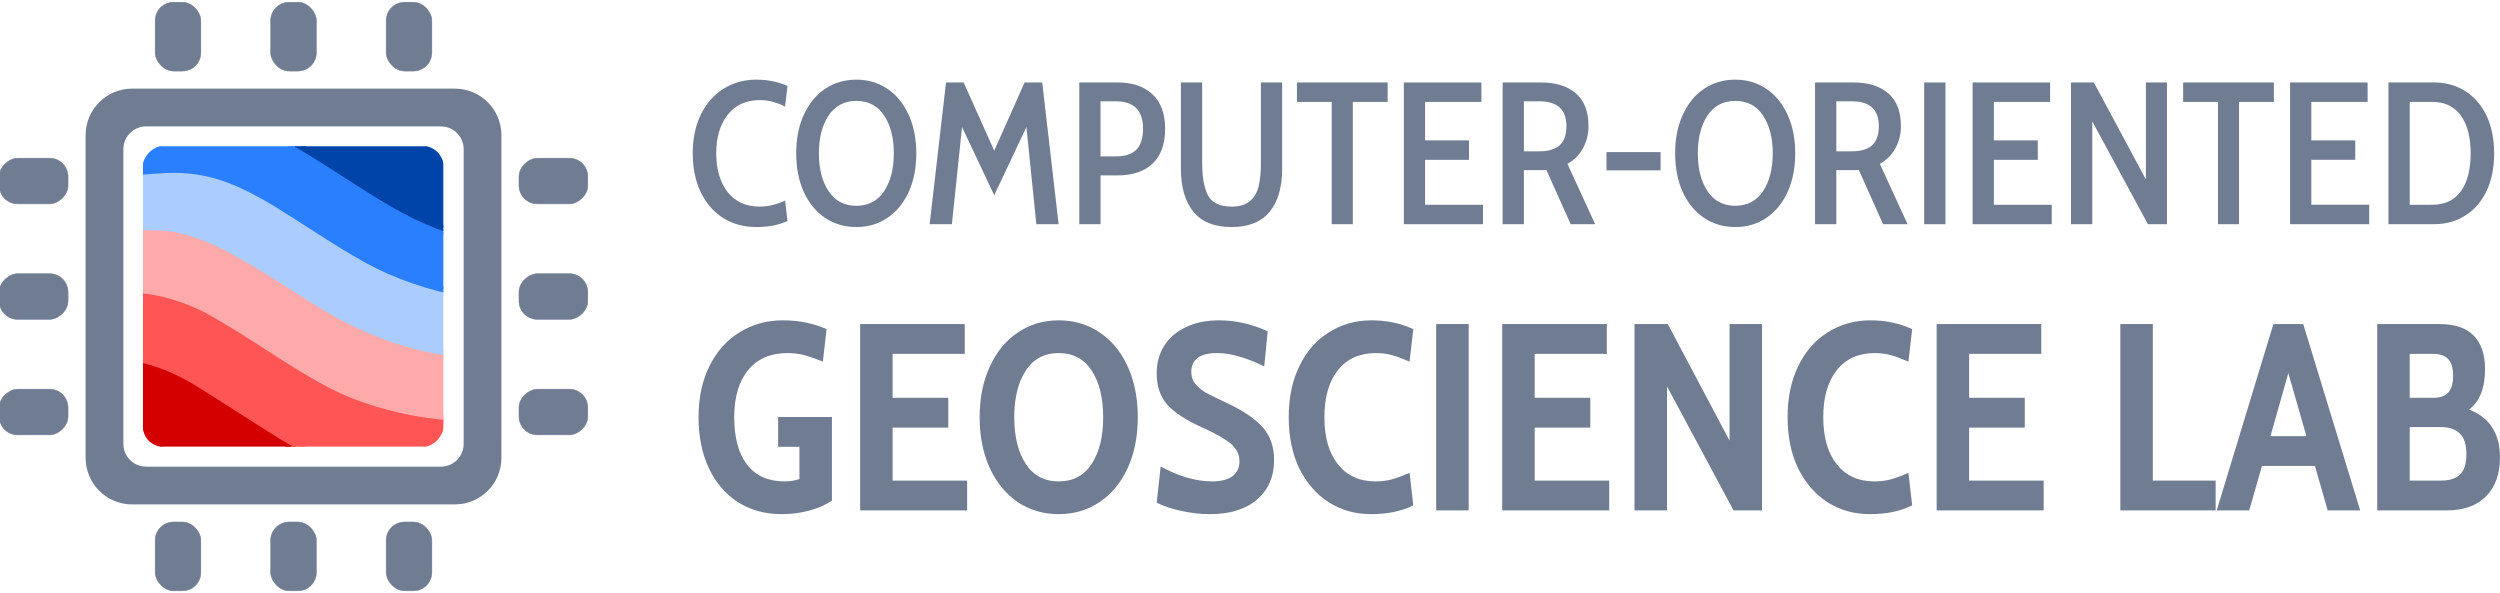 <?xml version="1.0" encoding="UTF-8" standalone="no"?>
<svg
   xmlns:dc="http://purl.org/dc/elements/1.1/"
   xmlns:cc="http://creativecommons.org/ns#"
   xmlns:rdf="http://www.w3.org/1999/02/22-rdf-syntax-ns#"
   xmlns:svg="http://www.w3.org/2000/svg"
   xmlns="http://www.w3.org/2000/svg"
   xmlns:sodipodi="http://sodipodi.sourceforge.net/DTD/sodipodi-0.dtd"
   xmlns:inkscape="http://www.inkscape.org/namespaces/inkscape"
   width="891.766mm"
   height="211.667mm"
   viewBox="0 0 891.766 211.667"
   version="1.1"
   id="svg8"
   inkscape:version="1.0.1 (3bc2e813f5, 2020-09-07)"
   sodipodi:docname="compgeolab-banner.svg"
   inkscape:export-filename="compgeolab-banner.png"
   inkscape:export-xdpi="36.002281"
   inkscape:export-ydpi="36.002281">
  <defs
     id="defs2">
    <clipPath
       clipPathUnits="userSpaceOnUse"
       id="clipPath846">
      <path
         style="fill:none;fill-opacity:1;fill-rule:nonzero;stroke:#ffffff;stroke-width:0.924;stroke-linecap:round;stroke-miterlimit:4;stroke-dasharray:none"
         d="m -598.054,-154.244 a 70.113,70.113 0 0 1 -70.113,70.113 70.113,70.113 0 0 1 -70.113,-70.113 70.113,70.113 0 0 1 70.113,-70.113 70.113,70.113 0 0 1 70.113,70.113 z"
         id="path848"
         inkscape:connector-curvature="0" />
    </clipPath>
    <clipPath
       clipPathUnits="userSpaceOnUse"
       id="clipPath1107">
      <rect
         style="fill:none;fill-opacity:1;stroke:#ffff00;stroke-width:0.939"
         id="rect1109"
         width="113.859"
         height="113.859"
         x="611.328"
         y="-211.117"
         ry="7.558"
         transform="scale(-1,1)" />
    </clipPath>
    <clipPath
       clipPathUnits="userSpaceOnUse"
       id="clipPath1107-7">
      <rect
         style="fill:none;fill-opacity:1;stroke:#ffff00;stroke-width:0.939"
         id="rect1109-5"
         width="113.859"
         height="113.859"
         x="611.328"
         y="-211.117"
         ry="7.558"
         transform="scale(-1,1)" />
    </clipPath>
    <clipPath
       clipPathUnits="userSpaceOnUse"
       id="clipPath1107-9">
      <rect
         style="fill:none;fill-opacity:1;stroke:#ffff00;stroke-width:0.939"
         id="rect1109-7"
         width="113.859"
         height="113.859"
         x="611.328"
         y="-211.117"
         ry="7.558"
         transform="scale(-1,1)" />
    </clipPath>
    <clipPath
       clipPathUnits="userSpaceOnUse"
       id="clipPath1107-75">
      <rect
         style="fill:none;fill-opacity:1;stroke:#ffff00;stroke-width:0.939"
         id="rect1109-3"
         width="113.859"
         height="113.859"
         x="611.328"
         y="-211.117"
         ry="7.558"
         transform="scale(-1,1)" />
    </clipPath>
    <clipPath
       clipPathUnits="userSpaceOnUse"
       id="clipPath1107-9-5">
      <rect
         style="fill:none;fill-opacity:1;stroke:#ffff00;stroke-width:0.939"
         id="rect1109-7-6"
         width="113.859"
         height="113.859"
         x="611.328"
         y="-211.117"
         ry="7.558"
         transform="scale(-1,1)" />
    </clipPath>
    <clipPath
       clipPathUnits="userSpaceOnUse"
       id="clipPath1107-75-6">
      <rect
         style="fill:none;fill-opacity:1;stroke:#ffff00;stroke-width:0.939"
         id="rect1109-3-2"
         width="113.859"
         height="113.859"
         x="611.328"
         y="-211.117"
         ry="7.558"
         transform="scale(-1,1)" />
    </clipPath>
    <filter
       style="color-interpolation-filters:sRGB"
       inkscape:label="Blur"
       id="filter982">
      <feGaussianBlur
         stdDeviation="1 1"
         result="fbSourceGraphic"
         id="feGaussianBlur980" />
      <feColorMatrix
         result="fbSourceGraphicAlpha"
         in="fbSourceGraphic"
         values="0 0 0 -1 0 0 0 0 -1 0 0 0 0 -1 0 0 0 0 1 0"
         id="feColorMatrix984" />
      <feGaussianBlur
         id="feGaussianBlur986"
         stdDeviation="1 1"
         result="blur"
         in="fbSourceGraphic" />
    </filter>
    <clipPath
       clipPathUnits="userSpaceOnUse"
       id="clipPath1225">
      <rect
         style="fill:none;fill-opacity:1;stroke:#ffff00;stroke-width:0.939"
         id="rect1227"
         width="113.859"
         height="113.859"
         x="611.328"
         y="-211.117"
         ry="7.558"
         transform="scale(-1,1)" />
    </clipPath>
  </defs>
  <sodipodi:namedview
     id="base"
     pagecolor="#ffffff"
     bordercolor="#666666"
     borderopacity="1.0"
     inkscape:pageopacity="0"
     inkscape:pageshadow="2"
     inkscape:zoom="0.27838715"
     inkscape:cx="263.1949"
     inkscape:cy="1451.3374"
     inkscape:document-units="mm"
     inkscape:current-layer="layer1"
     showgrid="false"
     inkscape:window-width="1588"
     inkscape:window-height="1750"
     inkscape:window-x="1600"
     inkscape:window-y="38"
     inkscape:window-maximized="0"
     fit-margin-top="0"
     fit-margin-left="0"
     fit-margin-right="0"
     fit-margin-bottom="0"
     inkscape:document-rotation="0" />
  <g
     inkscape:label="Layer 1"
     inkscape:groupmode="layer"
     id="layer1"
     transform="translate(774,260.077)">
    <g
       id="g889"
       transform="matrix(1.11,0,0,1.11,72.468,12.056)"
       style="fill:#6f7c91;fill-opacity:1">
      <g
         aria-label="COMPUTER-ORIENTED "
         style="font-style:normal;font-variant:normal;font-weight:normal;font-stretch:normal;font-size:65.066px;line-height:1.25;font-family:ABeeZee;-inkscape-font-specification:ABeeZee;letter-spacing:0px;word-spacing:0px;fill:#6f7c91;fill-opacity:1;stroke:none;stroke-width:0.488"
         id="text826">
        <path
           d="m -519.469,-172.204 q -6.051,0 -10.671,-2.863 -4.62,-2.928 -7.222,-8.263 -2.603,-5.401 -2.603,-12.558 0,-7.092 2.603,-12.493 2.668,-5.401 7.287,-8.263 4.685,-2.928 10.541,-2.928 5.401,0 10.02,2.017 l -0.781,6.637 q -2.082,-1.041 -4.034,-1.562 -1.887,-0.521 -4.099,-0.521 -6.637,0 -10.346,4.75 -3.644,4.685 -3.644,12.363 0,7.678 3.644,12.428 3.709,4.685 10.346,4.685 4.034,0 8.133,-1.952 l 0.781,6.572 q -4.229,1.952 -9.955,1.952 z"
           style="font-style:normal;font-variant:normal;font-weight:500;font-stretch:condensed;font-family:'Cabin Condensed';-inkscape-font-specification:'Cabin Condensed, Medium Condensed';fill:#6f7c91;fill-opacity:1;stroke-width:0.488"
           id="path902" />
        <path
           d="m -487.391,-172.204 q -5.596,0 -10.02,-2.928 -4.359,-2.928 -6.832,-8.263 -2.473,-5.401 -2.473,-12.493 0,-7.092 2.473,-12.428 2.473,-5.401 6.832,-8.328 4.425,-2.928 10.02,-2.928 5.596,0 9.955,2.928 4.359,2.928 6.832,8.328 2.473,5.335 2.473,12.428 0,7.092 -2.473,12.493 -2.473,5.335 -6.832,8.263 -4.359,2.928 -9.955,2.928 z m 0,-6.832 q 5.791,0 8.914,-4.685 3.123,-4.685 3.123,-12.167 0,-7.483 -3.123,-12.167 -3.123,-4.685 -8.914,-4.685 -5.791,0 -8.914,4.685 -3.123,4.685 -3.123,12.167 0,7.483 3.123,12.167 3.123,4.685 8.914,4.685 z"
           style="font-style:normal;font-variant:normal;font-weight:500;font-stretch:condensed;font-family:'Cabin Condensed';-inkscape-font-specification:'Cabin Condensed, Medium Condensed';fill:#6f7c91;fill-opacity:1;stroke-width:0.488"
           id="path904" />
        <path
           d="m -429.548,-173.115 -3.188,-31.232 -10.346,21.927 -10.346,-21.927 -3.253,31.232 h -7.157 l 5.27,-45.546 h 5.661 l 9.825,21.927 9.76,-21.927 h 5.661 l 5.27,45.546 z"
           style="font-style:normal;font-variant:normal;font-weight:500;font-stretch:condensed;font-family:'Cabin Condensed';-inkscape-font-specification:'Cabin Condensed, Medium Condensed';fill:#6f7c91;fill-opacity:1;stroke-width:0.488"
           id="path906" />
        <path
           d="m -415.754,-218.662 h 12.363 q 7.157,0 11.191,3.839 4.034,3.774 4.034,11.061 0,7.352 -4.034,11.191 -4.034,3.774 -11.191,3.774 h -5.531 v 15.681 h -6.832 z m 11.777,23.749 q 4.425,0 6.572,-2.147 2.147,-2.212 2.147,-6.702 0,-8.849 -8.719,-8.849 h -4.945 v 17.698 z"
           style="font-style:normal;font-variant:normal;font-weight:500;font-stretch:condensed;font-family:'Cabin Condensed';-inkscape-font-specification:'Cabin Condensed, Medium Condensed';fill:#6f7c91;fill-opacity:1;stroke-width:0.488"
           id="path908" />
        <path
           d="m -366.824,-172.204 q -8.198,0 -12.232,-4.88 -4.034,-4.945 -4.034,-13.859 v -27.718 h 6.832 v 25.831 q 0,6.832 1.887,10.476 1.952,3.579 7.548,3.579 3.839,0 5.921,-1.757 2.082,-1.822 2.798,-4.815 0.716,-3.058 0.716,-7.483 v -25.831 h 6.832 v 27.718 q 0,8.914 -4.034,13.859 -4.034,4.88 -12.232,4.88 z"
           style="font-style:normal;font-variant:normal;font-weight:500;font-stretch:condensed;font-family:'Cabin Condensed';-inkscape-font-specification:'Cabin Condensed, Medium Condensed';fill:#6f7c91;fill-opacity:1;stroke-width:0.488"
           id="path910" />
        <path
           d="m -334.616,-212.415 h -11.191 v -6.246 h 29.15 v 6.246 h -11.191 v 39.3 h -6.767 z"
           style="font-style:normal;font-variant:normal;font-weight:500;font-stretch:condensed;font-family:'Cabin Condensed';-inkscape-font-specification:'Cabin Condensed, Medium Condensed';fill:#6f7c91;fill-opacity:1;stroke-width:0.488"
           id="path912" />
        <path
           d="m -311.452,-218.662 h 24.92 v 6.246 h -18.088 v 12.363 h 14.119 v 6.246 h -14.119 v 14.445 h 18.609 v 6.246 h -25.441 z"
           style="font-style:normal;font-variant:normal;font-weight:500;font-stretch:condensed;font-family:'Cabin Condensed';-inkscape-font-specification:'Cabin Condensed, Medium Condensed';fill:#6f7c91;fill-opacity:1;stroke-width:0.488"
           id="path914" />
        <path
           d="m -279.7,-218.662 h 12.363 q 7.157,0 11.191,3.514 4.034,3.514 4.034,10.476 0,4.034 -1.822,7.222 -1.757,3.188 -4.945,4.945 l 8.914,19.39 h -7.873 l -7.808,-17.438 q -0.39,0.065 -1.497,0.065 h -5.726 v 17.373 h -6.832 z m 11.777,22.123 q 4.425,0 6.572,-1.952 2.147,-2.017 2.147,-6.051 0,-4.099 -2.147,-6.051 -2.147,-2.017 -6.572,-2.017 h -4.945 v 16.071 z"
           style="font-style:normal;font-variant:normal;font-weight:500;font-stretch:condensed;font-family:'Cabin Condensed';-inkscape-font-specification:'Cabin Condensed, Medium Condensed';fill:#6f7c91;fill-opacity:1;stroke-width:0.488"
           id="path916" />
        <path
           d="m -246.321,-196.279 h 17.373 v 5.856 h -17.373 z"
           style="font-style:normal;font-variant:normal;font-weight:500;font-stretch:condensed;font-family:'Cabin Condensed';-inkscape-font-specification:'Cabin Condensed, Medium Condensed';fill:#6f7c91;fill-opacity:1;stroke-width:0.488"
           id="path918" />
        <path
           d="m -204.939,-172.204 q -5.596,0 -10.02,-2.928 -4.359,-2.928 -6.832,-8.263 -2.473,-5.401 -2.473,-12.493 0,-7.092 2.473,-12.428 2.473,-5.401 6.832,-8.328 4.425,-2.928 10.02,-2.928 5.596,0 9.955,2.928 4.359,2.928 6.832,8.328 2.473,5.335 2.473,12.428 0,7.092 -2.473,12.493 -2.473,5.335 -6.832,8.263 -4.359,2.928 -9.955,2.928 z m 0,-6.832 q 5.791,0 8.914,-4.685 3.123,-4.685 3.123,-12.167 0,-7.483 -3.123,-12.167 -3.123,-4.685 -8.914,-4.685 -5.791,0 -8.914,4.685 -3.123,4.685 -3.123,12.167 0,7.483 3.123,12.167 3.123,4.685 8.914,4.685 z"
           style="font-style:normal;font-variant:normal;font-weight:500;font-stretch:condensed;font-family:'Cabin Condensed';-inkscape-font-specification:'Cabin Condensed, Medium Condensed';fill:#6f7c91;fill-opacity:1;stroke-width:0.488"
           id="path920" />
        <path
           d="m -179.303,-218.662 h 12.363 q 7.157,0 11.191,3.514 4.034,3.514 4.034,10.476 0,4.034 -1.822,7.222 -1.757,3.188 -4.945,4.945 l 8.914,19.39 h -7.873 l -7.808,-17.438 q -0.39,0.065 -1.497,0.065 h -5.726 v 17.373 h -6.832 z m 11.777,22.123 q 4.425,0 6.572,-1.952 2.147,-2.017 2.147,-6.051 0,-4.099 -2.147,-6.051 -2.147,-2.017 -6.572,-2.017 h -4.945 v 16.071 z"
           style="font-style:normal;font-variant:normal;font-weight:500;font-stretch:condensed;font-family:'Cabin Condensed';-inkscape-font-specification:'Cabin Condensed, Medium Condensed';fill:#6f7c91;fill-opacity:1;stroke-width:0.488"
           id="path922" />
        <path
           d="m -144.232,-218.662 h 6.832 v 45.546 h -6.832 z"
           style="font-style:normal;font-variant:normal;font-weight:500;font-stretch:condensed;font-family:'Cabin Condensed';-inkscape-font-specification:'Cabin Condensed, Medium Condensed';fill:#6f7c91;fill-opacity:1;stroke-width:0.488"
           id="path924" />
        <path
           d="m -128.681,-218.662 h 24.92 v 6.246 h -18.088 v 12.363 h 14.119 v 6.246 h -14.119 v 14.445 h 18.609 v 6.246 h -25.441 z"
           style="font-style:normal;font-variant:normal;font-weight:500;font-stretch:condensed;font-family:'Cabin Condensed';-inkscape-font-specification:'Cabin Condensed, Medium Condensed';fill:#6f7c91;fill-opacity:1;stroke-width:0.488"
           id="path926" />
        <path
           d="m -97.059,-218.662 h 7.352 l 16.722,31.167 v -31.167 h 6.767 v 45.546 h -6.116 l -17.893,-33.054 v 33.054 h -6.832 z"
           style="font-style:normal;font-variant:normal;font-weight:500;font-stretch:condensed;font-family:'Cabin Condensed';-inkscape-font-specification:'Cabin Condensed, Medium Condensed';fill:#6f7c91;fill-opacity:1;stroke-width:0.488"
           id="path928" />
        <path
           d="m -49.821,-212.415 h -11.191 v -6.246 h 29.15 v 6.246 h -11.191 v 39.3 h -6.767 z"
           style="font-style:normal;font-variant:normal;font-weight:500;font-stretch:condensed;font-family:'Cabin Condensed';-inkscape-font-specification:'Cabin Condensed, Medium Condensed';fill:#6f7c91;fill-opacity:1;stroke-width:0.488"
           id="path930" />
        <path
           d="m -26.658,-218.662 h 24.92 v 6.246 H -19.826 v 12.363 h 14.119 v 6.246 H -19.826 v 14.445 h 18.609 v 6.246 h -25.441 z"
           style="font-style:normal;font-variant:normal;font-weight:500;font-stretch:condensed;font-family:'Cabin Condensed';-inkscape-font-specification:'Cabin Condensed, Medium Condensed';fill:#6f7c91;fill-opacity:1;stroke-width:0.488"
           id="path932" />
        <path
           d="M 4.965,-218.662 H 19.604 q 5.596,0 9.955,2.733 4.425,2.733 6.897,7.873 2.473,5.14 2.473,12.167 0,7.027 -2.473,12.167 -2.473,5.14 -6.897,7.873 -4.359,2.733 -9.955,2.733 H 4.965 Z m 14.054,39.3 q 6.051,0 9.174,-4.294 3.188,-4.359 3.188,-12.232 0,-7.873 -3.188,-12.167 -3.123,-4.359 -9.174,-4.359 h -7.222 v 33.054 z"
           style="font-style:normal;font-variant:normal;font-weight:500;font-stretch:condensed;font-family:'Cabin Condensed';-inkscape-font-specification:'Cabin Condensed, Medium Condensed';fill:#6f7c91;fill-opacity:1;stroke-width:0.488"
           id="path934" />
      </g>
      <g
         aria-label="GEOSCIENCE LAB"
         style="font-style:normal;font-variant:normal;font-weight:normal;font-stretch:normal;font-size:85.547px;line-height:1.25;font-family:ABeeZee;-inkscape-font-specification:ABeeZee;letter-spacing:0px;word-spacing:0px;fill:#6f7c91;fill-opacity:1;stroke:none;stroke-width:0.642"
         id="text832">
        <path
           d="m -511.411,-79.945 q -7.956,0 -14.03,-3.85 -5.988,-3.85 -9.325,-10.864 -3.336,-7.1 -3.336,-16.425 0,-9.41 3.507,-16.425 3.507,-7.1 9.667,-10.864 6.159,-3.85 13.944,-3.85 7.614,0 14.03,2.823 l -1.198,10.437 q -3.336,-1.369 -5.903,-2.053 -2.481,-0.684 -5.561,-0.684 -8.041,0 -12.575,5.475 -4.448,5.475 -4.448,15.142 0,9.838 4.106,15.227 4.192,5.389 12.062,5.389 2.652,0 4.791,-0.77 v -10.351 h -6.844 v -9.581 h 17.28 v 26.862 q -2.909,2.053 -7.1,3.165 -4.192,1.198 -9.068,1.198 z"
           style="font-style:normal;font-variant:normal;font-weight:bold;font-stretch:condensed;font-family:'Cabin Condensed';-inkscape-font-specification:'Cabin Condensed, Bold Condensed';fill:#6f7c91;fill-opacity:1;stroke-width:0.642"
           id="path937" />
        <path
           d="m -486.175,-141.025 h 33.62 v 9.581 h -23.183 v 14.115 h 17.879 v 9.581 h -17.879 v 17.024 h 23.953 v 9.581 h -34.39 z"
           style="font-style:normal;font-variant:normal;font-weight:bold;font-stretch:condensed;font-family:'Cabin Condensed';-inkscape-font-specification:'Cabin Condensed, Bold Condensed';fill:#6f7c91;fill-opacity:1;stroke-width:0.642"
           id="path939" />
        <path
           d="m -422.357,-79.945 q -7.357,0 -13.174,-3.85 -5.732,-3.935 -8.982,-10.95 -3.251,-7.1 -3.251,-16.339 0,-9.239 3.251,-16.254 3.251,-7.1 8.982,-10.95 5.817,-3.935 13.174,-3.935 7.357,0 13.089,3.85 5.817,3.85 9.068,10.95 3.251,7.1 3.251,16.339 0,9.239 -3.251,16.339 -3.251,7.1 -9.068,10.95 -5.732,3.85 -13.089,3.85 z m 0,-10.522 q 6.929,0 10.608,-5.646 3.679,-5.646 3.679,-14.971 0,-9.325 -3.679,-14.971 -3.679,-5.646 -10.608,-5.646 -6.929,0 -10.608,5.646 -3.679,5.646 -3.679,14.971 0,9.325 3.679,14.971 3.679,5.646 10.608,5.646 z"
           style="font-style:normal;font-variant:normal;font-weight:bold;font-stretch:condensed;font-family:'Cabin Condensed';-inkscape-font-specification:'Cabin Condensed, Bold Condensed';fill:#6f7c91;fill-opacity:1;stroke-width:0.642"
           id="path941" />
        <path
           d="m -373.681,-79.945 q -4.62,0 -9.239,-1.027 -4.534,-0.941 -7.956,-2.652 l 1.283,-11.634 q 8.726,4.791 16.596,4.791 4.106,0 6.416,-1.625 2.31,-1.711 2.31,-4.791 0,-2.31 -1.198,-3.935 -1.112,-1.711 -3.679,-3.251 -2.481,-1.625 -7.186,-3.764 -7.614,-3.422 -11.121,-7.271 -3.422,-3.85 -3.422,-10.095 0,-4.962 2.395,-8.811 2.395,-3.85 6.929,-5.988 4.534,-2.224 10.779,-2.224 7.785,0 15.57,3.507 l -1.112,11.292 q -4.363,-2.139 -8.041,-3.165 -3.593,-1.112 -7.271,-1.112 -3.935,0 -6.074,1.54 -2.053,1.54 -2.053,4.534 0,2.31 1.369,3.935 1.369,1.54 3.336,2.737 2.053,1.112 7.357,3.593 7.614,3.679 11.036,7.699 3.507,4.021 3.507,10.351 0,7.956 -5.475,12.661 -5.475,4.705 -15.056,4.705 z"
           style="font-style:normal;font-variant:normal;font-weight:bold;font-stretch:condensed;font-family:'Cabin Condensed';-inkscape-font-specification:'Cabin Condensed, Bold Condensed';fill:#6f7c91;fill-opacity:1;stroke-width:0.642"
           id="path943" />
        <path
           d="m -322.011,-79.945 q -7.528,0 -13.516,-3.764 -5.988,-3.85 -9.496,-10.864 -3.422,-7.1 -3.422,-16.511 0,-9.41 3.422,-16.425 3.422,-7.1 9.496,-10.864 6.074,-3.85 13.687,-3.85 7.357,0 13.431,2.823 l -1.198,10.437 q -3.165,-1.369 -5.561,-2.053 -2.395,-0.684 -5.304,-0.684 -7.785,0 -12.148,5.475 -4.363,5.475 -4.363,15.142 0,9.667 4.363,15.142 4.363,5.475 12.062,5.475 2.994,0 5.389,-0.684 2.395,-0.684 5.561,-2.053 l 1.198,10.437 q -5.646,2.823 -13.602,2.823 z"
           style="font-style:normal;font-variant:normal;font-weight:bold;font-stretch:condensed;font-family:'Cabin Condensed';-inkscape-font-specification:'Cabin Condensed, Bold Condensed';fill:#6f7c91;fill-opacity:1;stroke-width:0.642"
           id="path945" />
        <path
           d="m -301.052,-141.025 h 10.437 v 59.883 h -10.437 z"
           style="font-style:normal;font-variant:normal;font-weight:bold;font-stretch:condensed;font-family:'Cabin Condensed';-inkscape-font-specification:'Cabin Condensed, Bold Condensed';fill:#6f7c91;fill-opacity:1;stroke-width:0.642"
           id="path947" />
        <path
           d="m -279.837,-141.025 h 33.62 v 9.581 h -23.183 v 14.115 h 17.879 v 9.581 h -17.879 v 17.024 h 23.953 v 9.581 h -34.39 z"
           style="font-style:normal;font-variant:normal;font-weight:bold;font-stretch:condensed;font-family:'Cabin Condensed';-inkscape-font-specification:'Cabin Condensed, Bold Condensed';fill:#6f7c91;fill-opacity:1;stroke-width:0.642"
           id="path949" />
        <path
           d="m -237.32,-141.025 h 10.693 l 19.847,37.469 v -37.469 h 10.437 v 59.883 h -9.154 l -21.387,-39.865 v 39.865 h -10.437 z"
           style="font-style:normal;font-variant:normal;font-weight:bold;font-stretch:condensed;font-family:'Cabin Condensed';-inkscape-font-specification:'Cabin Condensed, Bold Condensed';fill:#6f7c91;fill-opacity:1;stroke-width:0.642"
           id="path951" />
        <path
           d="m -161.697,-79.945 q -7.528,0 -13.516,-3.764 -5.988,-3.85 -9.496,-10.864 -3.422,-7.1 -3.422,-16.511 0,-9.41 3.422,-16.425 3.422,-7.1 9.496,-10.864 6.074,-3.85 13.687,-3.85 7.357,0 13.431,2.823 l -1.198,10.437 q -3.165,-1.369 -5.561,-2.053 -2.395,-0.684 -5.304,-0.684 -7.785,0 -12.148,5.475 -4.363,5.475 -4.363,15.142 0,9.667 4.363,15.142 4.363,5.475 12.062,5.475 2.994,0 5.389,-0.684 2.395,-0.684 5.561,-2.053 l 1.198,10.437 q -5.646,2.823 -13.602,2.823 z"
           style="font-style:normal;font-variant:normal;font-weight:bold;font-stretch:condensed;font-family:'Cabin Condensed';-inkscape-font-specification:'Cabin Condensed, Bold Condensed';fill:#6f7c91;fill-opacity:1;stroke-width:0.642"
           id="path953" />
        <path
           d="m -140.225,-141.025 h 33.62 v 9.581 h -23.183 v 14.115 h 17.879 v 9.581 h -17.879 v 17.024 h 23.953 v 9.581 h -34.39 z"
           style="font-style:normal;font-variant:normal;font-weight:bold;font-stretch:condensed;font-family:'Cabin Condensed';-inkscape-font-specification:'Cabin Condensed, Bold Condensed';fill:#6f7c91;fill-opacity:1;stroke-width:0.642"
           id="path955" />
        <path
           d="m -81.198,-141.025 h 10.437 v 50.301 h 20.189 v 9.581 h -30.626 z"
           style="font-style:normal;font-variant:normal;font-weight:bold;font-stretch:condensed;font-family:'Cabin Condensed';-inkscape-font-specification:'Cabin Condensed, Bold Condensed';fill:#6f7c91;fill-opacity:1;stroke-width:0.642"
           id="path957" />
        <path
           d="m -18.663,-95.429 h -17.024 l -4.106,14.286 h -10.437 l 18.221,-59.883 h 9.581 l 18.307,59.883 h -10.437 z m -2.737,-9.581 -5.817,-20.275 -5.732,20.275 z"
           style="font-style:normal;font-variant:normal;font-weight:bold;font-stretch:condensed;font-family:'Cabin Condensed';-inkscape-font-specification:'Cabin Condensed, Bold Condensed';fill:#6f7c91;fill-opacity:1;stroke-width:0.642"
           id="path959" />
        <path
           d="m 30.868,-113.565 q 9.923,3.85 9.923,15.398 0,8.041 -4.534,12.575 -4.534,4.448 -12.49,4.448 H 1.355 v -59.883 H 21.373 q 7.357,0 10.95,3.679 3.679,3.679 3.679,10.779 0,9.153 -5.133,13.003 z m -19.077,-3.764 h 7.699 q 3.165,0 4.705,-1.711 1.54,-1.711 1.54,-5.304 0,-3.764 -1.54,-5.389 -1.54,-1.711 -4.705,-1.711 H 11.791 Z m 10.095,26.605 q 3.935,0 5.988,-1.882 2.139,-1.968 2.139,-6.587 0,-4.791 -2.224,-6.758 -2.139,-1.968 -5.903,-1.968 H 11.791 v 17.195 z"
           style="font-style:normal;font-variant:normal;font-weight:bold;font-stretch:condensed;font-family:'Cabin Condensed';-inkscape-font-specification:'Cabin Condensed, Bold Condensed';fill:#6f7c91;fill-opacity:1;stroke-width:0.642"
           id="path961" />
      </g>
    </g>
    <flowRoot
       xml:space="preserve"
       id="flowRoot869"
       style="font-style:normal;font-variant:normal;font-weight:normal;font-stretch:normal;font-size:133.333px;line-height:1.25;font-family:ABeeZee;-inkscape-font-specification:ABeeZee;letter-spacing:0px;word-spacing:0px;fill:#000000;fill-opacity:1;stroke:none"
       transform="matrix(0.265,0,0,0.265,-774,-260.077)"><flowRegion
         id="flowRegion871"><rect
           id="rect873"
           width="24.244"
           height="1090.965"
           x="5563.92"
           y="1806.112" /></flowRegion><flowPara
         id="flowPara875" /></flowRoot>
    <g
       inkscape:label="Layer 1"
       id="layer1-1-6"
       transform="matrix(0.824,0,0,0.824,-138.646,-47.121)">
      <path
         id="rect852-1"
         style="fill:#6f7c91;fill-opacity:1;stroke:#6f7c91;stroke-width:1.472"
         d="m -713.814,-219.341 c -10.775,0 -19.45,8.675 -19.45,19.45 v 139.627 c 0,10.775 8.675,19.45 19.45,19.45 h 139.627 c 10.775,0 19.45,-8.675 19.45,-19.45 V -199.891 c 0,-10.775 -8.675,-19.45 -19.45,-19.45 z m 6.033,14.878 h 127.561 c 5.876,0 10.606,4.73 10.606,10.606 v 127.561 c 0,5.876 -4.73,10.606 -10.606,10.606 h -127.561 c -5.876,0 -10.606,-4.73 -10.606,-10.606 V -193.858 c 0,-5.876 4.73,-10.606 10.606,-10.606 z" />
      <g
         clip-path="url(#clipPath1107-75-6)"
         id="g839-2-8"
         transform="matrix(1.142,0,0,1.142,118.99,45.967)">
        <path
           style="fill:#d40000;fill-opacity:1;fill-rule:nonzero;stroke:#d40000;stroke-width:2.203;stroke-linecap:round;stroke-miterlimit:4;stroke-dasharray:none"
           d="m -678.24,-78.208 c -12.225,-1.78 -24.591,-6.697 -34.574,-13.746 -6.108,-4.314 -14.554,-13.128 -18.989,-19.817 -3.683,-5.556 -7.936,-14.121 -8.834,-17.794 -0.367,-1.5 -0.287,-1.584 1.274,-1.339 0.916,0.144 3.501,0.403 5.745,0.575 4.702,0.362 12.304,2.361 17.775,4.675 5.627,2.38 14.55,7.663 27.1,16.045 13.323,8.898 21.678,13.787 29.328,17.159 6.3,2.777 14.921,5.727 20.21,6.915 l 3.497,0.785 -4.662,1.798 c -11.994,4.625 -26.34,6.422 -37.87,4.743 z"
           id="path971-7-7"
           inkscape:connector-curvature="0" />
        <path
           style="fill:#ff5555;fill-opacity:1;fill-rule:nonzero;stroke:#ff5555;stroke-width:2.203;stroke-linecap:round;stroke-miterlimit:4;stroke-dasharray:none"
           d="m -639.788,-87.148 c -10.655,-2.791 -20.932,-6.993 -30.282,-12.379 -2.577,-1.485 -10.849,-6.68 -18.382,-11.545 -7.533,-4.865 -15.81,-10.061 -18.395,-11.546 -9.072,-5.215 -17.878,-8.065 -28.776,-9.313 l -6.083,-0.697 -1.041,-4.079 c -1.319,-5.169 -2.557,-16.525 -1.874,-17.193 0.281,-0.275 3.265,-0.803 6.631,-1.173 13.016,-1.431 25.783,1.375 38.983,8.567 2.689,1.465 10.032,6.082 16.318,10.261 19.328,12.847 28.508,17.968 39.695,22.145 9.793,3.657 24.663,6.821 32.05,6.821 1.605,0 2.918,0.215 2.918,0.478 0,0.967 -9.749,10.469 -13.987,13.633 -4.482,3.345 -11.18,7.473 -12.045,7.422 -0.267,-0.016 -2.845,-0.647 -5.73,-1.403 z"
           id="path973-0-9"
           inkscape:connector-curvature="0" />
        <path
           style="fill:#ffaaaa;fill-opacity:1;fill-rule:nonzero;stroke:#ffaaaa;stroke-width:2.203;stroke-linecap:round;stroke-miterlimit:4;stroke-dasharray:none"
           d="m -613.801,-108.776 c -12.218,-1.401 -24.75,-4.703 -34.999,-9.222 -7.521,-3.316 -15.572,-8.031 -32.593,-19.089 -7.889,-5.125 -17.228,-10.732 -20.754,-12.46 -12.936,-6.339 -26.455,-8.609 -38.59,-6.48 l -4.205,0.738 0.29,-3.529 c 0.554,-6.736 0.835,-8.634 2.023,-13.694 l 1.194,-5.086 3.908,-0.731 c 6.102,-1.141 14.497,-1.425 20.099,-0.678 12.719,1.696 23.407,6.511 43.526,19.609 7.201,4.688 15.553,9.971 18.56,11.741 16.684,9.818 33.886,15.415 52.694,17.145 l 7.36,0.677 -1.111,2.818 c -1.8,4.566 -5.163,11.005 -7.951,15.222 -1.43,2.163 -2.645,3.899 -2.701,3.857 -0.056,-0.042 -3.093,-0.419 -6.751,-0.839 z"
           id="path975-9-2"
           inkscape:connector-curvature="0" />
        <path
           style="fill:#aaccff;fill-opacity:1;fill-rule:nonzero;stroke:#aaccff;stroke-width:2.203;stroke-linecap:round;stroke-miterlimit:4;stroke-dasharray:none"
           d="m -604.528,-132.087 c -14.449,-1.707 -26.889,-5.279 -39.558,-11.36 -8.313,-3.99 -10.341,-5.173 -25.572,-14.923 -20.633,-13.208 -30.209,-18.078 -40.659,-20.68 -4.167,-1.038 -6.956,-1.309 -13.684,-1.332 -4.648,-0.016 -10.221,0.189 -12.385,0.454 -2.962,0.364 -4.552,0.978 -4.552,0.446 0,-1.144 5.74,-12.295 8.08,-15.939 2.509,-3.907 3.129,-4.166 12.431,-5.178 4.721,-0.514 7.649,-0.511 12.297,0.012 13.964,1.571 22.576,5.449 44.741,20.147 6.892,4.57 15.308,9.925 18.703,11.9 14.906,8.671 32.204,14.24 48.465,15.602 l 4.517,0.378 v 3.39 c 0,2.793 -1.2,10.094 -2.743,16.689 -0.358,1.53 -0.441,1.533 -10.079,0.394 z"
           id="path977-3-0"
           inkscape:connector-curvature="0"
           sodipodi:nodetypes="ccsscsscscscscsccc" />
        <path
           style="fill:#2a7fff;fill-opacity:1;fill-rule:nonzero;stroke:#2a7fff;stroke-width:2.203;stroke-linecap:round;stroke-miterlimit:4;stroke-dasharray:none"
           d="m -598.7,-154.543 c -11.982,-1.356 -26.074,-5.579 -37.591,-11.266 -4.167,-2.058 -12.559,-6.95 -18.65,-10.871 -19.676,-12.67 -22.63,-14.479 -28.882,-17.693 -11.648,-5.987 -21.487,-8.262 -33.187,-7.673 -3.686,0.186 -7.864,0.515 -9.283,0.733 l -2.581,0.395 1.28,-1.798 c 2.325,-3.264 9.821,-10.304 14.739,-13.841 l 4.84,-3.481 7.887,0.04 c 9.041,0.046 14.802,1.203 23.201,4.661 6.741,2.775 11.944,5.812 26.939,15.722 21.527,14.228 31.813,19.447 46.041,23.363 4.007,1.103 7.941,2.197 8.742,2.431 1.218,0.356 1.578,0.998 2.191,3.911 0.404,1.917 0.902,6.304 1.107,9.749 l 0.373,6.264 -1.399,-0.076 c -0.769,-0.042 -3.366,-0.298 -5.77,-0.57 z"
           id="path979-6-2"
           inkscape:connector-curvature="0" />
        <path
           style="fill:#0044aa;fill-opacity:1;fill-rule:nonzero;stroke:#0044aa;stroke-width:2.203;stroke-linecap:round;stroke-miterlimit:4;stroke-dasharray:none"
           d="m -603.945,-177.71 c -13.525,-4.054 -22.246,-8.31 -38.756,-18.918 -26.597,-17.088 -29.547,-18.74 -39.048,-21.877 -5.4,-1.783 -12.879,-2.947 -19.524,-3.039 l -7.301,-0.224 7.761,-1.841 c 6.409,-1.521 13.942,-5.334 20.173,-6.344 6.867,-1.114 18.406,-1.097 25.392,0.035 23.309,3.78 44.459,19.39 55.231,40.766 2.571,5.101 6.53,12.283 6.53,13.434 0,0.919 -2.749,0.319 -10.458,-1.992 z"
           id="path981-0-3"
           inkscape:connector-curvature="0"
           sodipodi:nodetypes="sscscssscss" />
      </g>
      <a
         id="a1323-7"
         transform="translate(10,-2.5)">
        <rect
           style="fill:#6f7c91;fill-opacity:1;stroke:#6f7c91;stroke-width:0.2"
           id="rect852-5-7-5"
           width="19.8"
           height="29.8"
           x="-713.9"
           y="-254.977"
           ry="8" />
      </a>
      <rect
         style="fill:#6f7c91;fill-opacity:1;stroke:#6f7c91;stroke-width:0.2"
         id="rect852-5-7-9-92"
         width="19.8"
         height="29.8"
         x="-653.9"
         y="-257.477"
         ry="8" />
      <rect
         style="fill:#6f7c91;fill-opacity:1;stroke:#6f7c91;stroke-width:0.2"
         id="rect852-5-7-3-28"
         width="19.8"
         height="29.8"
         x="-603.9"
         y="-257.477"
         ry="8" />
      <rect
         style="fill:#6f7c91;fill-opacity:1;stroke:#6f7c91;stroke-width:0.2"
         id="rect852-5-7-06-9"
         width="19.8"
         height="29.8"
         x="-703.9"
         y="-32.477"
         ry="8" />
      <rect
         style="fill:#6f7c91;fill-opacity:1;stroke:#6f7c91;stroke-width:0.2"
         id="rect852-5-7-0-2-7"
         width="19.8"
         height="29.8"
         x="-653.9"
         y="-32.477"
         ry="8" />
      <rect
         style="fill:#6f7c91;fill-opacity:1;stroke:#6f7c91;stroke-width:0.2"
         id="rect852-5-7-3-1-3"
         width="19.8"
         height="29.8"
         x="-603.9"
         y="-32.477"
         ry="8" />
      <rect
         style="fill:#6f7c91;fill-opacity:1;stroke:#6f7c91;stroke-width:0.2"
         id="rect852-5-7-7-6"
         width="19.8"
         height="29.8"
         x="70.177"
         y="-546.4"
         ry="8"
         transform="rotate(-90)" />
      <rect
         style="fill:#6f7c91;fill-opacity:1;stroke:#6f7c91;stroke-width:0.2"
         id="rect852-5-7-0-9-1"
         width="19.8"
         height="29.8"
         x="120.177"
         y="-546.4"
         ry="8"
         transform="rotate(-90)" />
      <rect
         style="fill:#6f7c91;fill-opacity:1;stroke:#6f7c91;stroke-width:0.2"
         id="rect852-5-7-3-0-2"
         width="19.8"
         height="29.8"
         x="170.177"
         y="-546.4"
         ry="8"
         transform="rotate(-90)" />
      <rect
         style="fill:#6f7c91;fill-opacity:1;stroke:#6f7c91;stroke-width:0.2"
         id="rect852-5-7-37-9"
         width="19.8"
         height="29.8"
         x="-189.977"
         y="741.6"
         ry="8"
         transform="rotate(90)" />
      <rect
         style="fill:#6f7c91;fill-opacity:1;stroke:#6f7c91;stroke-width:0.2"
         id="rect852-5-7-9-9-3"
         width="19.8"
         height="29.8"
         x="-139.977"
         y="741.6"
         ry="8"
         transform="rotate(90)" />
      <rect
         style="fill:#6f7c91;fill-opacity:1;stroke:#6f7c91;stroke-width:0.2"
         id="rect852-5-7-3-2-1"
         width="19.8"
         height="29.8"
         x="-89.977"
         y="741.6"
         ry="8"
         transform="rotate(90)" />
    </g>
  </g>
</svg>
